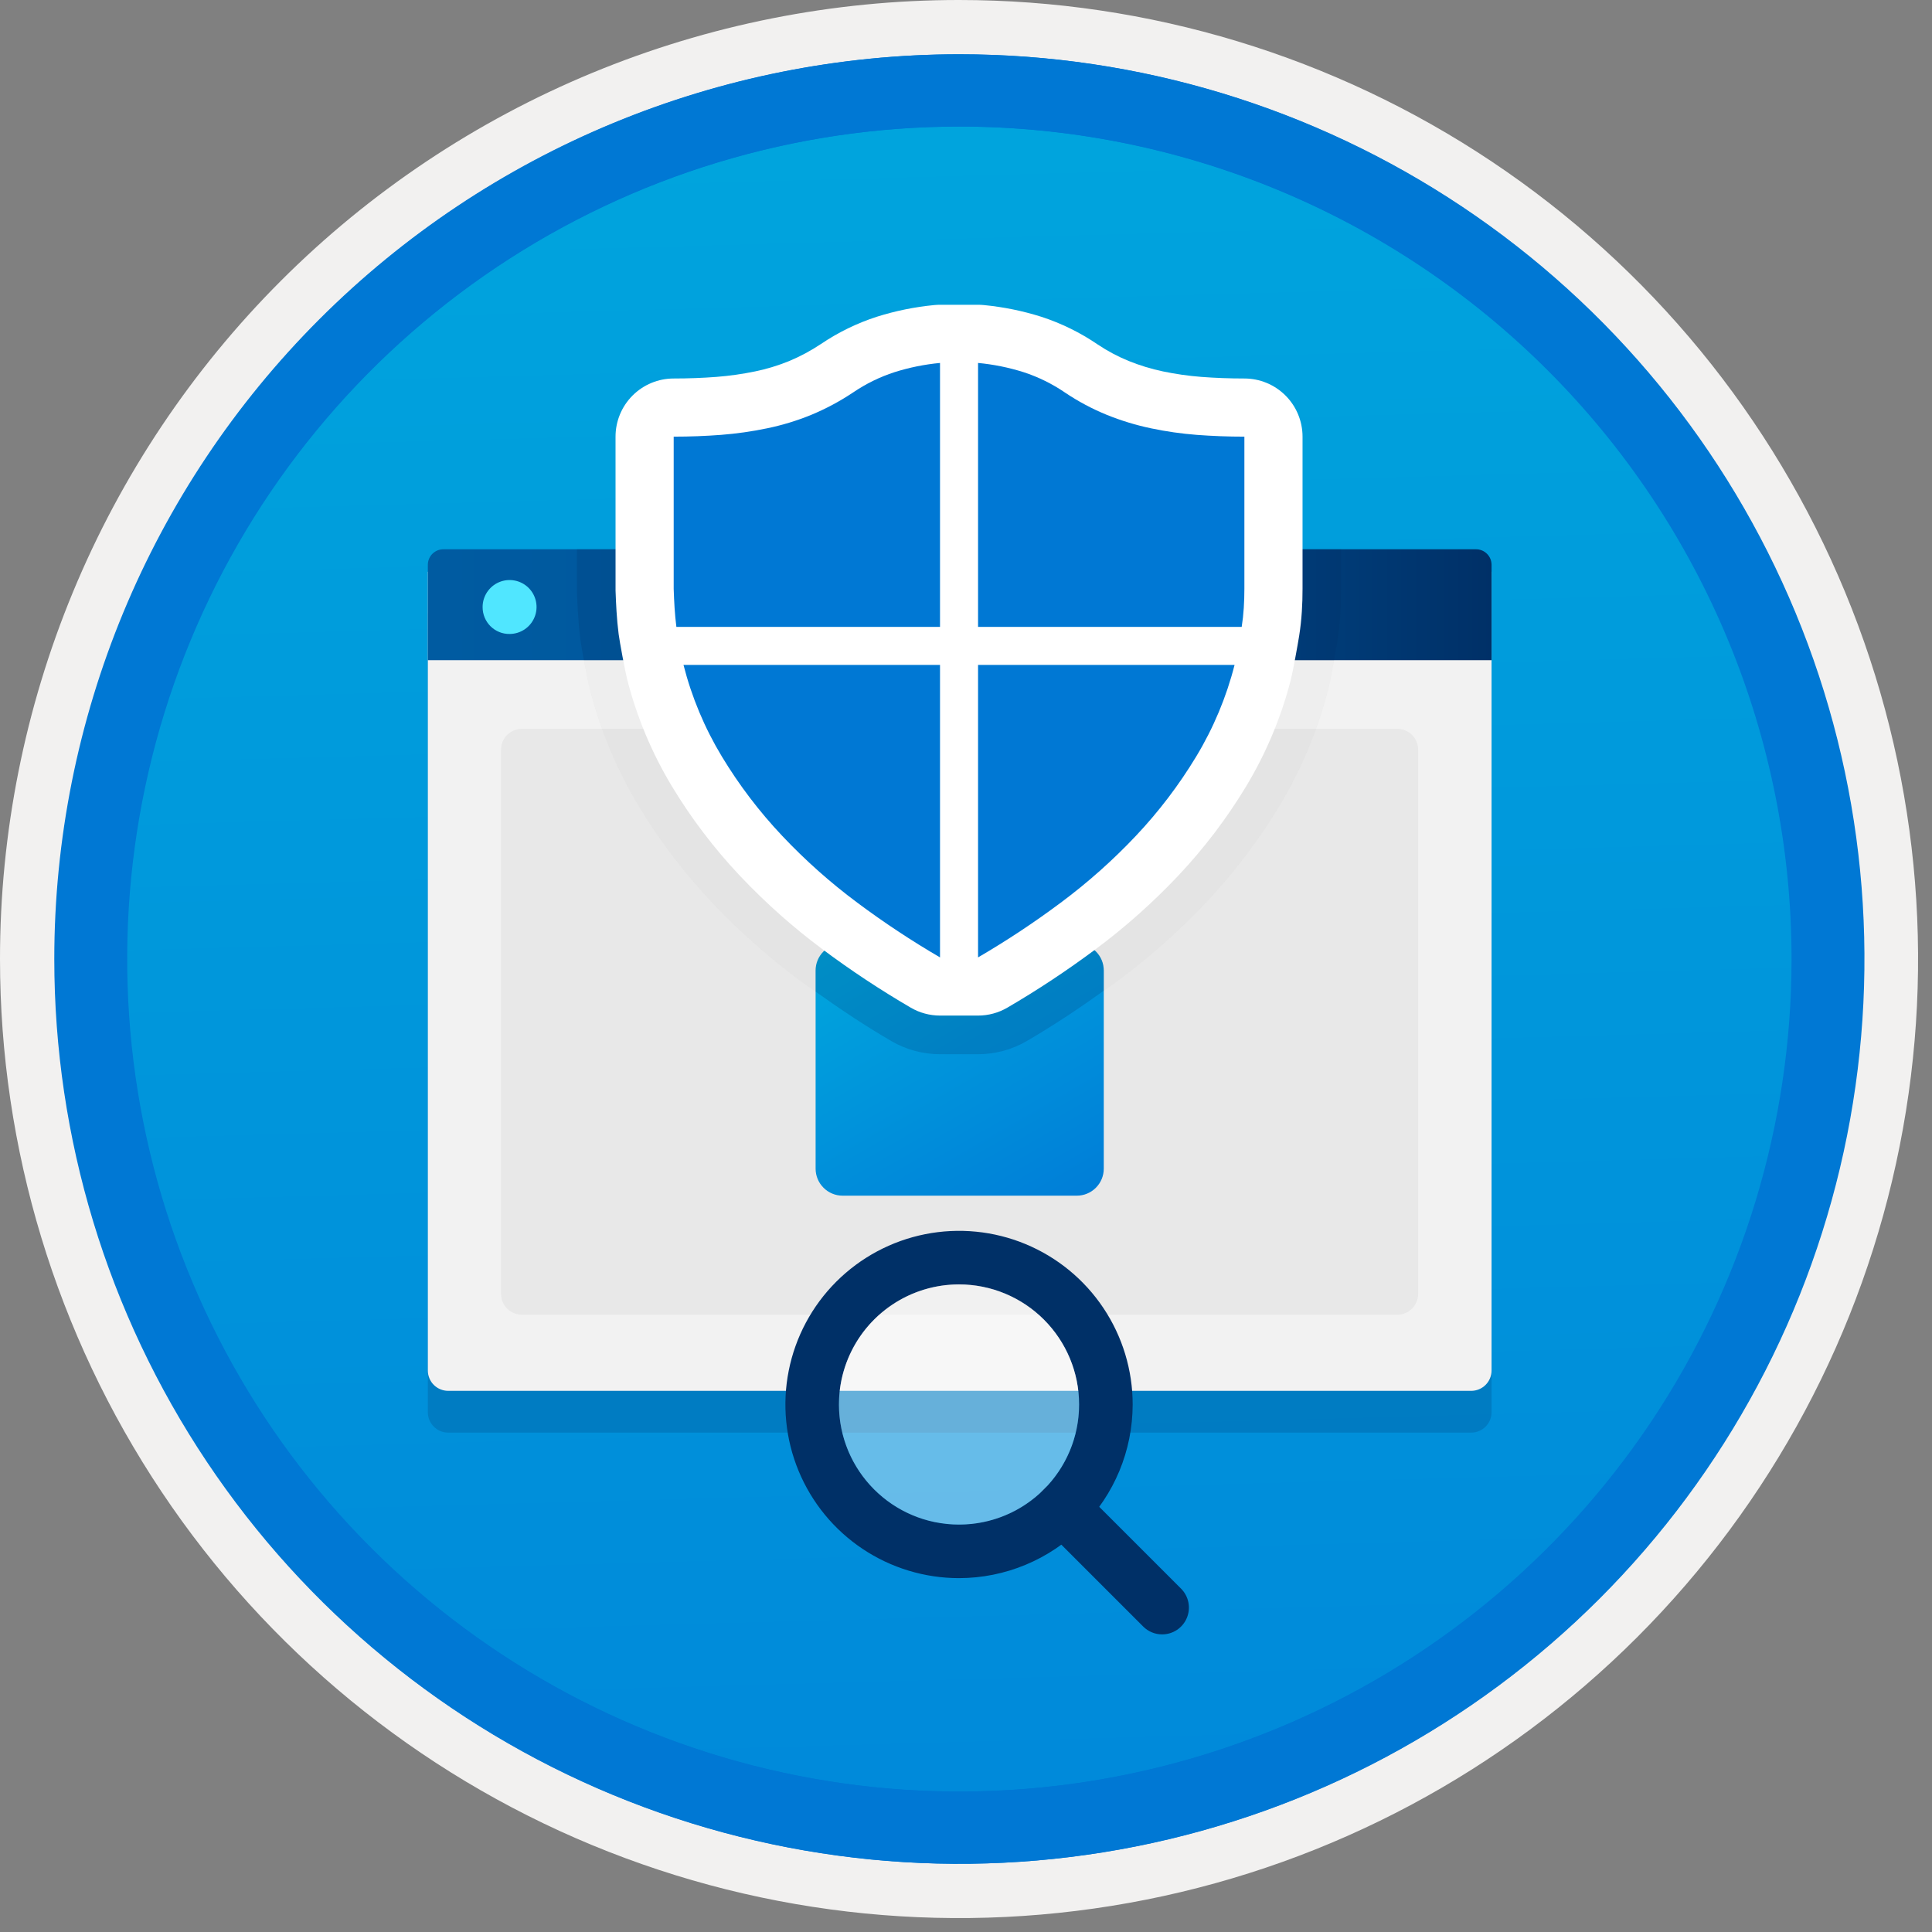 <svg width="100" height="100" viewBox="0 0 100 100" fill="none" xmlns="http://www.w3.org/2000/svg">
<rect x="0" y="0" width="100" height="100" fill="#808080" stroke="none"/>
<g clip-path="url(#clip0_930_814)">
<path d="M49.64 96.45C40.382 96.45 31.332 93.705 23.634 88.561C15.936 83.418 9.936 76.107 6.393 67.553C2.85 59 1.923 49.588 3.73 40.508C5.536 31.428 9.994 23.087 16.54 16.54C23.087 9.994 31.428 5.536 40.508 3.729C49.588 1.923 59 2.85 67.553 6.393C76.107 9.936 83.418 15.936 88.561 23.634C93.705 31.332 96.45 40.382 96.45 49.64C96.451 55.787 95.24 61.874 92.888 67.554C90.535 73.233 87.088 78.394 82.741 82.741C78.394 87.087 73.234 90.535 67.554 92.888C61.875 95.24 55.787 96.45 49.64 96.45V96.45Z" fill="url(#paint0_linear_930_814)"/>
<path fill-rule="evenodd" clip-rule="evenodd" d="M95.54 49.64C95.54 58.718 92.848 67.593 87.805 75.141C82.761 82.689 75.592 88.572 67.205 92.046C58.818 95.52 49.589 96.429 40.685 94.658C31.782 92.887 23.603 88.515 17.184 82.096C10.765 75.677 6.393 67.498 4.622 58.595C2.851 49.691 3.76 40.462 7.234 32.075C10.708 23.688 16.591 16.519 24.139 11.476C31.688 6.432 40.562 3.74 49.64 3.74C55.668 3.74 61.636 4.927 67.205 7.234C72.774 9.541 77.834 12.921 82.096 17.184C86.359 21.446 89.739 26.506 92.046 32.075C94.353 37.644 95.54 43.612 95.54 49.64V49.64ZM49.64 3.62732e-07C59.458 3.62732e-07 69.055 2.911 77.219 8.366C85.382 13.82 91.744 21.573 95.501 30.644C99.258 39.714 100.242 49.695 98.326 59.324C96.411 68.954 91.683 77.799 84.741 84.741C77.799 91.683 68.954 96.411 59.324 98.326C49.695 100.242 39.714 99.258 30.644 95.501C21.573 91.744 13.82 85.382 8.366 77.219C2.911 69.055 3.62732e-07 59.458 3.62732e-07 49.64C-0.001 43.121 1.283 36.666 3.777 30.643C6.271 24.62 9.928 19.147 14.537 14.537C19.147 9.928 24.62 6.271 30.643 3.777C36.666 1.283 43.121 -0.001 49.64 3.62732e-07V3.62732e-07Z" fill="#F2F1F0"/>
<path fill-rule="evenodd" clip-rule="evenodd" d="M92.73 49.64C92.73 58.163 90.202 66.493 85.468 73.58C80.733 80.666 74.003 86.189 66.129 89.45C58.256 92.711 49.592 93.565 41.233 91.902C32.874 90.24 25.197 86.136 19.17 80.109C13.144 74.083 9.04 66.405 7.378 58.047C5.715 49.688 6.568 41.024 9.83 33.15C13.091 25.277 18.614 18.547 25.7 13.812C32.786 9.077 41.117 6.55 49.64 6.55C55.298 6.55 60.902 7.664 66.13 9.829C71.358 11.995 76.108 15.169 80.11 19.17C84.111 23.171 87.285 27.922 89.45 33.15C91.616 38.378 92.73 43.981 92.73 49.64V49.64ZM49.64 2.81C58.902 2.81 67.956 5.557 75.657 10.702C83.358 15.848 89.36 23.162 92.905 31.719C96.449 40.276 97.377 49.692 95.57 58.776C93.763 67.86 89.303 76.205 82.753 82.754C76.204 89.303 67.86 93.763 58.776 95.57C49.691 97.377 40.276 96.45 31.718 92.905C23.161 89.361 15.848 83.359 10.702 75.657C5.556 67.956 2.81 58.902 2.81 49.64C2.811 37.22 7.745 25.31 16.527 16.528C25.309 7.745 37.22 2.811 49.64 2.81V2.81Z" fill="#0078D4"/>
<path fill-rule="evenodd" clip-rule="evenodd" d="M92.764 49.64C92.764 58.163 90.237 66.493 85.502 73.58C80.767 80.666 74.037 86.189 66.164 89.45C58.29 92.711 49.626 93.565 41.267 91.902C32.909 90.24 25.231 86.136 19.204 80.109C13.178 74.083 9.074 66.405 7.412 58.047C5.749 49.688 6.602 41.024 9.864 33.15C13.125 25.277 18.648 18.547 25.734 13.812C32.82 9.077 41.151 6.55 49.674 6.55C55.333 6.55 60.936 7.664 66.164 9.829C71.392 11.995 76.142 15.169 80.144 19.17C84.145 23.171 87.319 27.922 89.484 33.15C91.65 38.378 92.764 43.981 92.764 49.64V49.64ZM49.674 2.81C58.936 2.81 67.99 5.557 75.691 10.702C83.392 15.848 89.395 23.162 92.939 31.719C96.484 40.276 97.411 49.692 95.604 58.776C93.797 67.86 89.337 76.205 82.788 82.754C76.238 89.303 67.894 93.763 58.81 95.57C49.726 97.377 40.31 96.45 31.753 92.905C23.196 89.361 15.882 83.359 10.736 75.657C5.59 67.956 2.844 58.902 2.844 49.64C2.845 37.22 7.779 25.31 16.561 16.528C25.343 7.745 37.254 2.811 49.674 2.81V2.81Z" fill="#0078D4"/>
<path opacity="0.2" d="M23.195 74.152H76.153C76.431 74.151 76.697 74.04 76.894 73.843C77.091 73.647 77.202 73.38 77.203 73.102V31.756H22.145V73.102C22.146 73.38 22.256 73.647 22.453 73.843C22.65 74.04 22.917 74.151 23.195 74.152V74.152Z" fill="#003067"/>
<path d="M23.195 71.99H76.153C76.431 71.989 76.697 71.878 76.894 71.682C77.091 71.485 77.202 71.218 77.203 70.94V29.594H22.145V70.94C22.146 71.218 22.256 71.485 22.453 71.682C22.65 71.878 22.917 71.989 23.195 71.99Z" fill="#F2F2F2"/>
<path d="M22.145 34.171H77.203V29.235C77.203 29.13 77.182 29.025 77.142 28.927C77.102 28.829 77.042 28.74 76.967 28.666C76.893 28.591 76.804 28.531 76.706 28.491C76.608 28.451 76.503 28.43 76.398 28.43H22.95C22.844 28.43 22.739 28.451 22.641 28.491C22.544 28.531 22.455 28.591 22.38 28.666C22.305 28.74 22.246 28.829 22.206 28.927C22.165 29.025 22.145 29.13 22.145 29.235L22.145 34.171Z" fill="url(#paint1_linear_930_814)"/>
<path d="M26.38 32.814C26.656 32.813 26.926 32.73 27.155 32.576C27.384 32.422 27.562 32.204 27.667 31.948C27.772 31.693 27.799 31.412 27.744 31.142C27.689 30.871 27.556 30.623 27.36 30.428C27.164 30.234 26.915 30.102 26.644 30.049C26.373 29.996 26.093 30.024 25.838 30.131C25.583 30.237 25.366 30.417 25.213 30.647C25.06 30.877 24.979 31.147 24.98 31.423C24.979 31.607 25.014 31.789 25.084 31.959C25.154 32.129 25.257 32.283 25.387 32.413C25.518 32.543 25.673 32.645 25.843 32.714C26.014 32.783 26.197 32.817 26.38 32.814V32.814Z" fill="#50E6FF"/>
<path d="M72.322 37.723H27.015C26.418 37.723 25.934 38.207 25.934 38.804V66.969C25.934 67.566 26.418 68.05 27.015 68.05H72.322C72.919 68.05 73.403 67.566 73.403 66.969V38.804C73.403 38.207 72.919 37.723 72.322 37.723Z" fill="#E8E8E8"/>
<path d="M55.733 48.837H53.403V46.973C53.401 45.985 53.007 45.038 52.308 44.34C51.609 43.642 50.662 43.25 49.674 43.25C48.686 43.25 47.738 43.642 47.039 44.34C46.34 45.038 45.947 45.985 45.945 46.973V48.837H43.614C43.243 48.837 42.888 48.984 42.626 49.247C42.363 49.509 42.216 49.864 42.216 50.235V60.49C42.216 60.861 42.363 61.216 42.626 61.478C42.888 61.741 43.243 61.888 43.614 61.888H55.733C56.104 61.888 56.46 61.741 56.722 61.478C56.984 61.216 57.131 60.861 57.131 60.49V50.235C57.131 49.864 56.984 49.509 56.722 49.247C56.46 48.984 56.104 48.837 55.733 48.837V48.837ZM47.809 46.973C47.809 46.727 47.857 46.484 47.95 46.258C48.043 46.031 48.181 45.825 48.354 45.651C48.527 45.478 48.733 45.34 48.959 45.246C49.186 45.152 49.428 45.104 49.674 45.104C49.919 45.104 50.162 45.152 50.388 45.246C50.615 45.34 50.82 45.478 50.994 45.651C51.167 45.825 51.304 46.031 51.398 46.258C51.491 46.484 51.539 46.727 51.538 46.973V48.837H47.809V46.973Z" fill="url(#paint2_linear_930_814)"/>
<path opacity="0.2" d="M69.378 31.781C69.406 31.347 69.419 30.913 69.419 30.478V28.43H29.861L29.862 30.637C29.874 31.015 29.894 31.393 29.915 31.756C29.941 32.195 29.981 32.633 30.036 33.071C30.064 33.287 30.137 33.717 30.221 34.171H69.055C69.131 33.757 69.196 33.384 69.22 33.225C69.296 32.743 69.349 32.254 69.378 31.781Z" fill="#003067"/>
<g opacity="0.2">
<path opacity="0.2" d="M30.221 34.17C30.33 34.76 30.456 35.391 30.525 35.658C31.072 37.802 31.931 39.853 33.075 41.746C34.151 43.526 35.413 45.188 36.841 46.701C38.236 48.178 39.757 49.53 41.386 50.744C41.659 50.947 41.94 51.13 42.216 51.327V50.235C42.216 50.052 42.252 49.87 42.322 49.7C42.393 49.531 42.496 49.377 42.626 49.247C42.755 49.117 42.91 49.014 43.079 48.944C43.249 48.873 43.431 48.837 43.614 48.837H45.945V46.973C45.946 45.985 46.34 45.038 47.039 44.34C47.738 43.642 48.686 43.25 49.674 43.25C50.662 43.25 51.609 43.642 52.308 44.34C53.007 45.038 53.401 45.985 53.403 46.973V48.837H55.733C56.104 48.837 56.459 48.984 56.722 49.247C56.984 49.509 57.131 49.864 57.131 50.235V51.278C57.384 51.097 57.642 50.93 57.893 50.743C59.522 49.53 61.043 48.178 62.438 46.701C63.865 45.187 65.128 43.526 66.205 41.745C67.348 39.853 68.207 37.803 68.754 35.661C68.829 35.368 68.952 34.731 69.055 34.171L30.221 34.17Z" fill="#767676"/>
<path opacity="0.2" d="M49.674 45.108C49.429 45.108 49.186 45.157 48.96 45.25C48.734 45.344 48.528 45.481 48.355 45.654C48.182 45.827 48.045 46.033 47.951 46.259C47.858 46.485 47.809 46.728 47.809 46.973V48.837H51.538V46.973C51.538 46.728 51.49 46.485 51.396 46.259C51.303 46.033 51.165 45.827 50.992 45.654C50.819 45.481 50.613 45.344 50.387 45.25C50.161 45.156 49.918 45.108 49.674 45.108V45.108Z" fill="#767676"/>
</g>
<path opacity="0.2" d="M55.733 48.837H53.403V46.973C53.401 45.985 53.007 45.038 52.308 44.34C51.609 43.642 50.662 43.25 49.674 43.25C48.686 43.25 47.738 43.642 47.039 44.34C46.34 45.038 45.946 45.985 45.945 46.973V48.837H43.614C43.431 48.837 43.249 48.873 43.079 48.944C42.91 49.014 42.755 49.117 42.626 49.247C42.496 49.377 42.393 49.531 42.322 49.7C42.252 49.87 42.216 50.052 42.216 50.235V51.327C43.508 52.25 44.819 53.121 46.132 53.884C46.898 54.331 47.769 54.566 48.656 54.566H50.623C51.508 54.566 52.378 54.332 53.143 53.886C54.485 53.106 55.819 52.22 57.131 51.278V50.235C57.131 49.864 56.984 49.509 56.722 49.247C56.459 48.984 56.104 48.837 55.733 48.837V48.837ZM51.538 48.837H47.809V46.973C47.809 46.478 48.006 46.004 48.355 45.654C48.705 45.305 49.179 45.108 49.674 45.108C50.168 45.108 50.642 45.305 50.992 45.654C51.342 46.004 51.538 46.478 51.538 46.973V48.837Z" fill="#003067"/>
<path d="M64.409 19.591C63.646 19.591 62.901 19.563 62.179 19.508C61.514 19.456 60.852 19.362 60.198 19.225C59.593 19.098 59 18.918 58.427 18.686C57.864 18.457 57.325 18.171 56.819 17.832C55.918 17.216 54.933 16.732 53.894 16.395C52.927 16.089 51.93 15.887 50.92 15.79C50.821 15.78 50.722 15.775 50.623 15.775H48.655C48.557 15.775 48.458 15.78 48.358 15.79C47.348 15.887 46.351 16.09 45.384 16.395C44.361 16.726 43.39 17.199 42.5 17.8C41.977 18.15 41.421 18.449 40.84 18.691C40.274 18.921 39.688 19.099 39.09 19.223C38.429 19.36 37.76 19.455 37.086 19.508C36.362 19.563 35.623 19.591 34.87 19.591C34.072 19.591 33.306 19.908 32.741 20.473C32.177 21.037 31.86 21.803 31.86 22.601L31.861 30.572C31.873 30.932 31.89 31.292 31.911 31.638C31.935 32.032 31.971 32.427 32.021 32.822C32.073 33.233 32.361 34.764 32.462 35.163C32.961 37.116 33.744 38.986 34.786 40.712C35.789 42.371 36.966 43.918 38.296 45.328C39.611 46.721 41.045 47.996 42.581 49.14C44.043 50.231 45.566 51.238 47.142 52.157C47.601 52.425 48.124 52.566 48.656 52.566H50.624C51.156 52.566 51.678 52.425 52.138 52.157C53.714 51.238 55.236 50.23 56.698 49.139C58.234 47.996 59.668 46.721 60.983 45.329C62.313 43.919 63.49 42.371 64.493 40.712C65.535 38.986 66.318 37.116 66.817 35.163C66.92 34.764 67.186 33.291 67.244 32.913C67.311 32.492 67.357 32.072 67.383 31.652C67.408 31.261 67.42 30.869 67.419 30.478V22.601C67.419 21.803 67.102 21.037 66.538 20.473C65.973 19.908 65.207 19.591 64.409 19.591V19.591Z" fill="white"/>
<path d="M50.624 18.786C51.423 18.861 52.212 19.021 52.978 19.263C53.743 19.512 54.468 19.869 55.132 20.324C55.814 20.782 56.541 21.169 57.301 21.478C58.038 21.775 58.8 22.007 59.578 22.17C60.36 22.335 61.151 22.448 61.947 22.509C62.747 22.57 63.568 22.601 64.409 22.601V30.478C64.409 30.806 64.399 31.135 64.378 31.463C64.358 31.791 64.322 32.119 64.27 32.447H50.624V18.786ZM34.87 22.601C35.701 22.601 36.516 22.57 37.316 22.509C38.118 22.447 38.914 22.334 39.701 22.17C40.48 22.01 41.242 21.778 41.978 21.478C42.743 21.161 43.475 20.77 44.163 20.309C44.822 19.861 45.542 19.509 46.301 19.263C47.067 19.021 47.856 18.861 48.655 18.786V32.447H35.009C34.968 32.119 34.937 31.791 34.916 31.463C34.896 31.135 34.88 30.806 34.87 30.478L34.87 22.601ZM48.655 49.555C47.177 48.693 45.749 47.748 44.378 46.725C42.982 45.687 41.679 44.528 40.486 43.263C39.301 42.009 38.254 40.632 37.362 39.155C36.472 37.682 35.803 36.085 35.378 34.417H48.655V49.555ZM50.624 34.417H63.901C63.476 36.085 62.807 37.682 61.917 39.155C61.025 40.632 59.978 42.009 58.794 43.263C57.6 44.528 56.297 45.687 54.901 46.725C53.53 47.748 52.102 48.693 50.624 49.555L50.624 34.417Z" fill="#0078D4"/>
<path d="M49.639 81.684C47.862 81.684 46.124 81.156 44.646 80.169C43.168 79.181 42.016 77.778 41.336 76.135C40.656 74.493 40.478 72.686 40.825 70.943C41.171 69.199 42.027 67.598 43.284 66.341C44.541 65.084 46.143 64.228 47.886 63.881C49.63 63.534 51.437 63.712 53.079 64.392C54.721 65.073 56.125 66.225 57.112 67.703C58.1 69.181 58.627 70.918 58.627 72.696C58.624 75.079 57.677 77.363 55.992 79.048C54.307 80.733 52.022 81.681 49.639 81.684V81.684ZM49.639 66.481C48.41 66.481 47.209 66.845 46.187 67.528C45.164 68.211 44.368 69.182 43.898 70.317C43.427 71.453 43.304 72.703 43.544 73.909C43.784 75.114 44.376 76.222 45.245 77.091C46.114 77.96 47.221 78.552 48.427 78.792C49.633 79.031 50.882 78.908 52.018 78.438C53.154 77.968 54.124 77.171 54.807 76.149C55.49 75.127 55.855 73.925 55.855 72.696C55.853 71.048 55.197 69.469 54.032 68.303C52.867 67.138 51.287 66.483 49.639 66.481V66.481Z" fill="#003067"/>
<path d="M60.152 84.595C59.97 84.596 59.79 84.56 59.621 84.49C59.453 84.42 59.3 84.318 59.172 84.189L54.035 79.052C53.904 78.923 53.8 78.77 53.728 78.602C53.657 78.433 53.62 78.252 53.619 78.069C53.618 77.885 53.653 77.704 53.723 77.534C53.792 77.365 53.895 77.211 54.025 77.082C54.154 76.952 54.308 76.85 54.477 76.78C54.647 76.71 54.828 76.675 55.012 76.676C55.195 76.677 55.376 76.714 55.545 76.785C55.713 76.857 55.866 76.961 55.995 77.092L61.132 82.229C61.326 82.423 61.458 82.67 61.511 82.939C61.565 83.207 61.537 83.486 61.432 83.74C61.328 83.993 61.15 84.209 60.922 84.362C60.694 84.514 60.426 84.595 60.152 84.595V84.595Z" fill="#003067"/>
<path opacity="0.4" d="M49.638 78.911C53.071 78.911 55.853 76.129 55.853 72.696C55.853 69.263 53.071 66.481 49.638 66.481C46.206 66.481 43.423 69.263 43.423 72.696C43.423 76.129 46.206 78.911 49.638 78.911Z" fill="white"/>
</g>
<defs>
<linearGradient id="paint0_linear_930_814" x1="47.87" y1="-15.153" x2="51.852" y2="130.615" gradientUnits="userSpaceOnUse">
<stop stop-color="#00ABDE"/>
<stop offset="1" stop-color="#007ED8"/>
</linearGradient>
<linearGradient id="paint1_linear_930_814" x1="22.145" y1="31.3" x2="77.301" y2="31.3" gradientUnits="userSpaceOnUse">
<stop stop-color="#005BA1"/>
<stop offset="0.26" stop-color="#00589D"/>
<stop offset="0.53" stop-color="#004F90"/>
<stop offset="0.8" stop-color="#003F7C"/>
<stop offset="1" stop-color="#003067"/>
</linearGradient>
<linearGradient id="paint2_linear_930_814" x1="54.108" y1="63.043" x2="44.176" y2="45.84" gradientUnits="userSpaceOnUse">
<stop stop-color="#007ED8"/>
<stop offset="1" stop-color="#00ABDE"/>
</linearGradient>
<clipPath id="clip0_930_814">
<rect width="99.28" height="99.28" fill="white"/>
</clipPath>
</defs>
</svg>
